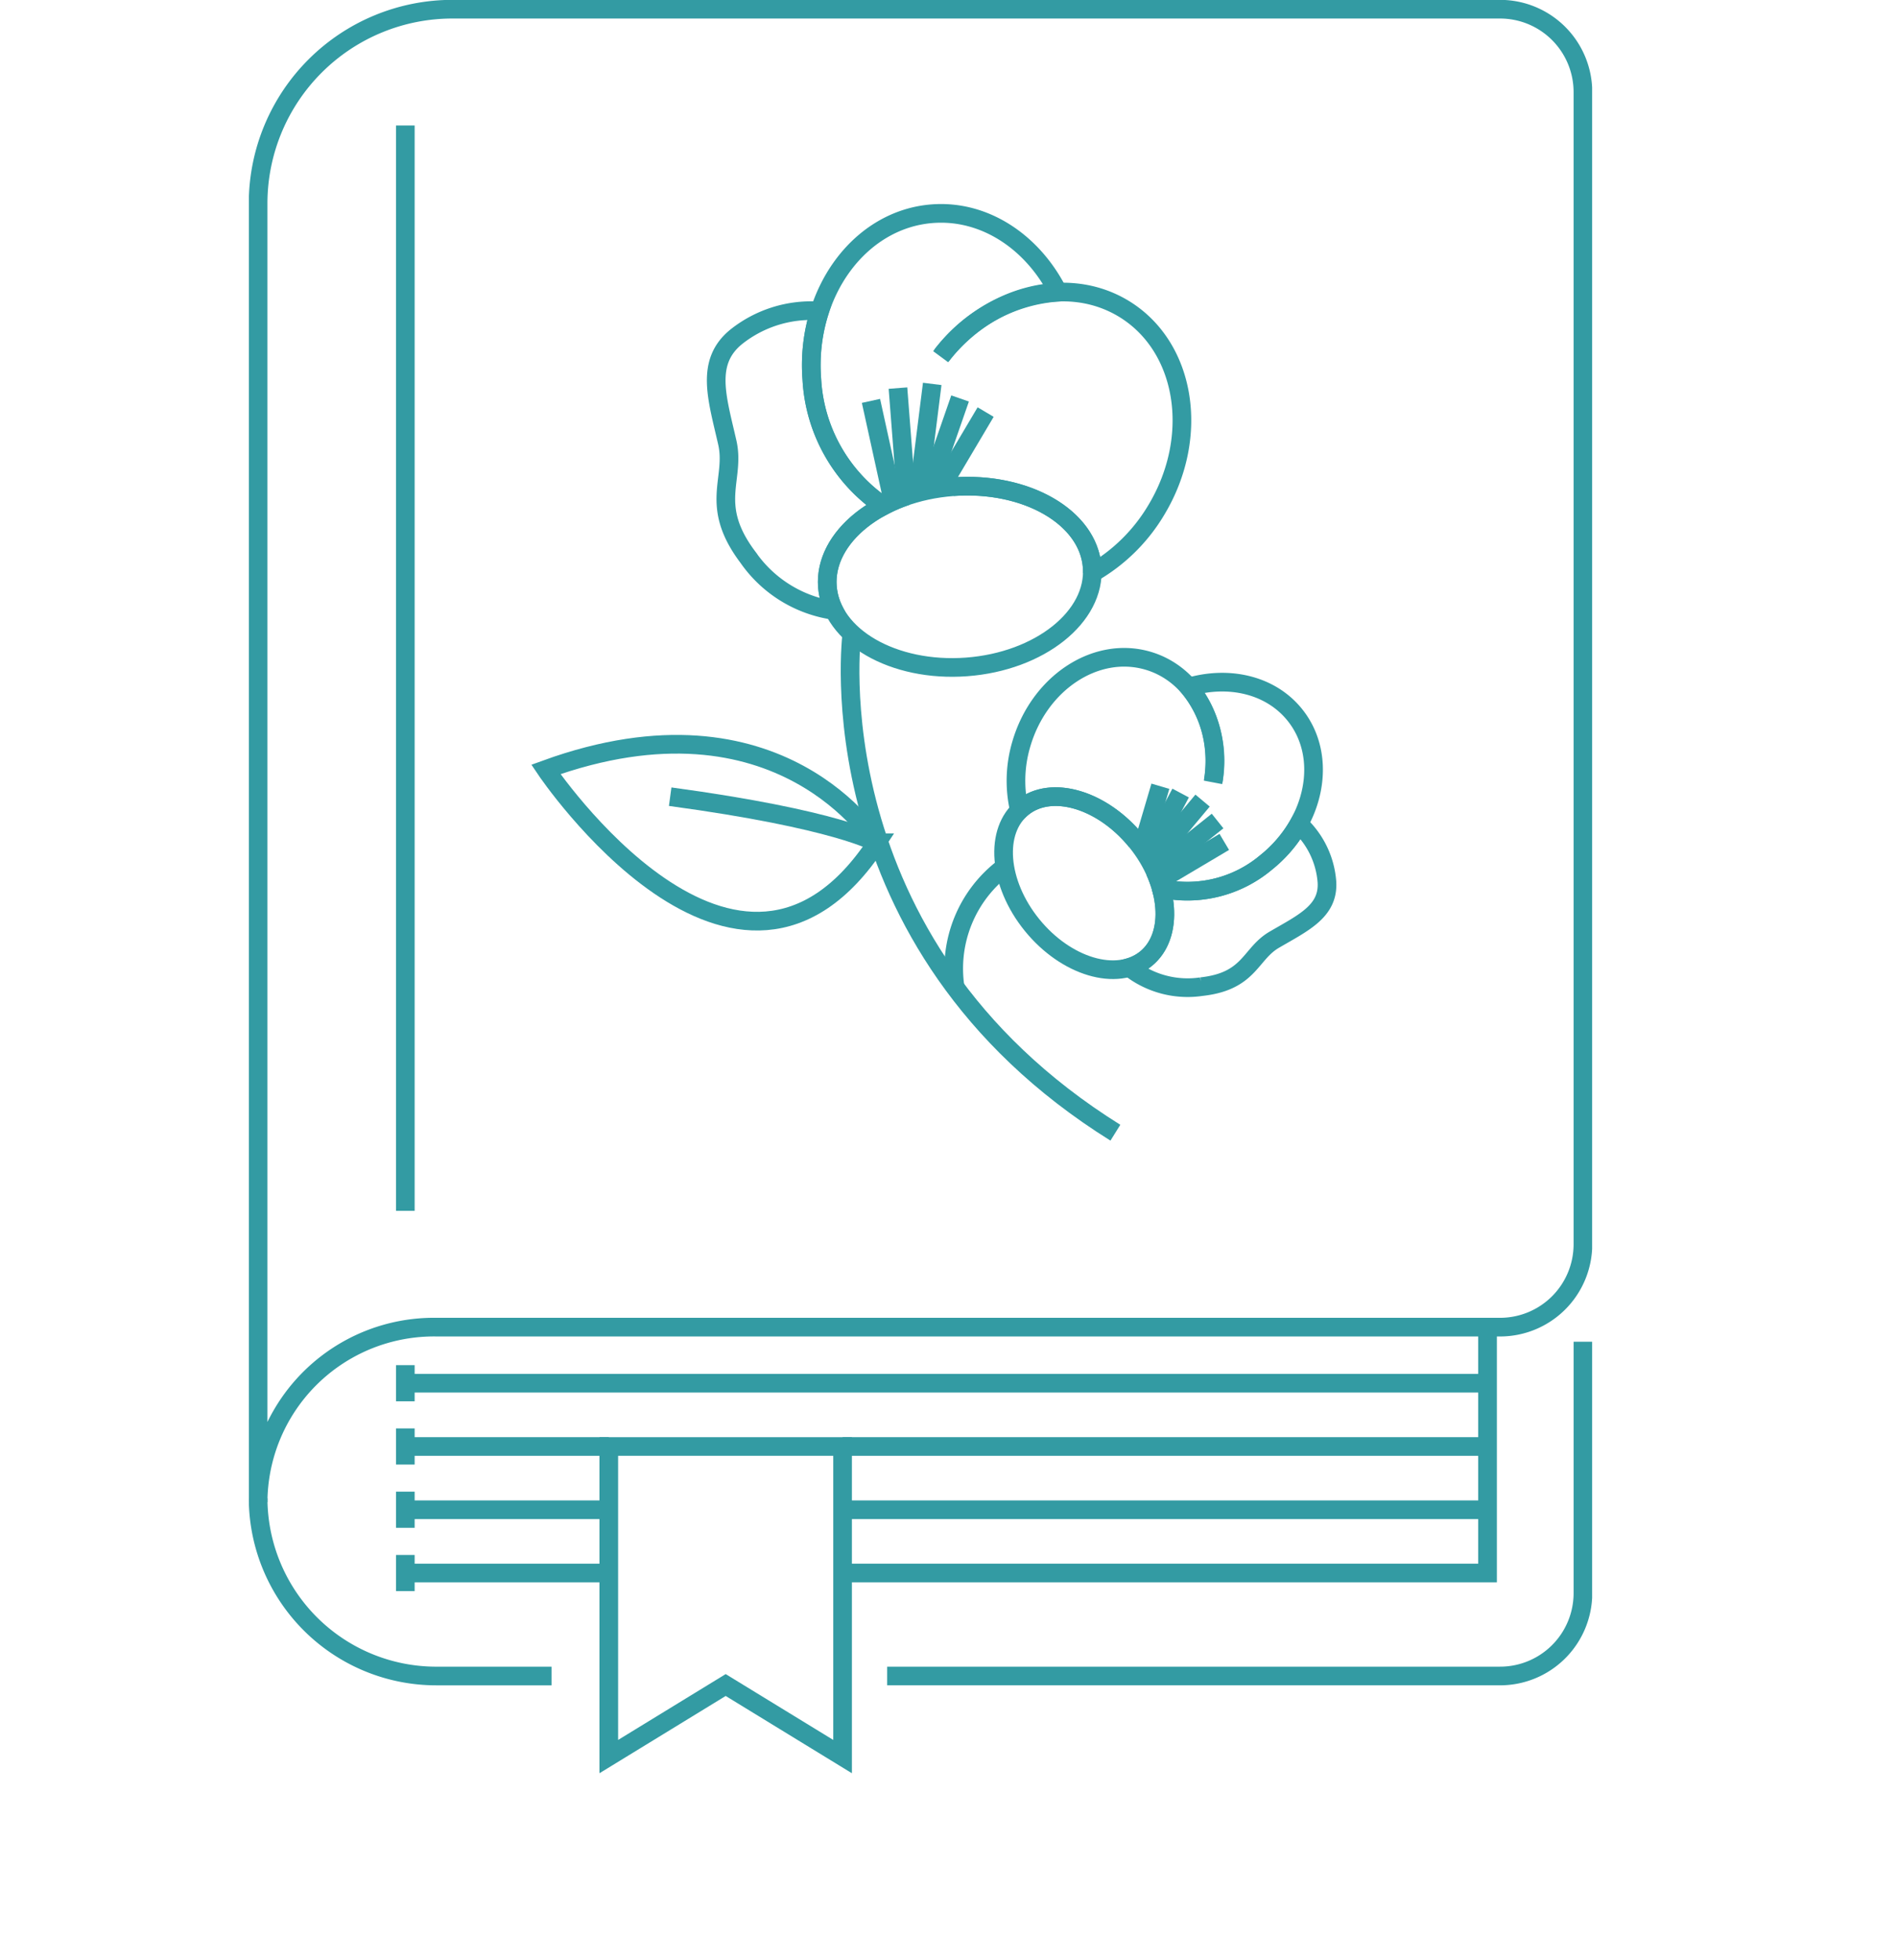 <svg xmlns="http://www.w3.org/2000/svg" id="그룹_1955" width="184" height="190" viewBox="0 0 150 210">
    <defs>
        <clipPath id="clip-path">
            <path id="사각형_2229" fill="none" d="M0 0H144V190H0z"/>
        </clipPath>
        <style>
            .cls-3{fill:none;stroke:#339ba3;stroke-miterlimit:10;stroke-width:2px}
        </style>
    </defs>
    <g id="그룹_1954" clip-path="url(#clip-path)">
        <path id="패스_2449" d="M76.514 52.614c7.838-.581 14.516 3.27 14.918 8.6.017.218.018.435.013.65a18.911 18.911 0 0 0 6.884-6.787c4.753-7.933 3.132-17.6-3.621-21.6-6.131-3.626-14.382-1.33-19.407 5.058" class="cls-3" transform="translate(-1.032 -.459)"/>
        <path id="패스_2450" d="M75 38.562a17.11 17.11 0 0 1 12.587-6.91c-2.722-5.373-7.855-8.834-13.462-8.418-7.837.581-13.631 8.516-12.938 17.723a17.554 17.554 0 0 0 7.661 13.593 17.555 17.555 0 0 1 2.474-1.056" class="cls-3" transform="translate(-.837 -.335)"/>
        <path id="패스_2451" d="M91.262 61.523c.4 5.334-5.628 10.129-13.466 10.71s-14.516-3.27-14.917-8.6 5.628-10.13 13.465-10.71 14.516 3.266 14.918 8.6z" class="cls-3" transform="translate(-.861 -.764)"/>
        <path id="패스_2452" d="M62.713 63.354c-.258-3.434 2.152-6.643 5.991-8.649a17.561 17.561 0 0 1-7.663-13.594 19.065 19.065 0 0 1 .845-7.3 12.9 12.9 0 0 0-8.951 2.775c-3.343 2.718-2.041 6.546-.955 11.315.905 3.977-2.029 6.683 2.232 12.328a13.561 13.561 0 0 0 9.218 5.677 6.856 6.856 0 0 1-.717-2.552z" class="cls-3" transform="translate(-.696 -.488)"/>
        <path id="선_58" d="M2.363 10.756L0 0" class="cls-3" transform="translate(66.689 42.96)"/>
        <path id="선_59" d="M0 0L0.896 11.572" class="cls-3" transform="translate(69.582 41.59)"/>
        <path id="선_60" d="M1.461 0L0 11.627" class="cls-3" transform="translate(71.794 41.14)"/>
        <path id="패스_2453" d="M65.536 68.892s-4.353 33.142 28.25 53.487" class="cls-3" transform="translate(-.895 -.995)"/>
        <path id="패스_2454" d="M67.75 91.483S57.42 74.49 32.275 83.622c0 0 20.561 30.591 35.475 7.861z" class="cls-3" transform="translate(-.442 -1.169)"/>
        <path id="선_61" d="M0 9.753L3.391 0" class="cls-3" transform="translate(72.85 42.7)"/>
        <path id="선_62" d="M0 8.139L4.828 0" class="cls-3" transform="translate(74.153 44.159)"/>
        <path id="패스_2455" d="M67.935 91.566s-4.2-2.513-22.145-4.94" class="cls-3" transform="translate(-.627 -1.251)"/>
        <path id="패스_2456" d="M82.085 94.262a13.573 13.573 0 0 0-5.324 12.911" class="cls-3" transform="translate(-1.05 -1.362)"/>
        <path id="패스_2457" d="M96.29 91.192c-3.639-4.483-9.1-6.109-12.186-3.634-.126.1-.245.21-.359.321a13.818 13.818 0 0 1 .2-7.1c1.9-6.543 7.952-10.554 13.522-8.96 5.057 1.448 7.976 7.017 7.053 12.927" class="cls-3" transform="translate(-1.142 -1.032)"/>
        <path id="패스_2458" d="M104.707 84.912A12.453 12.453 0 0 0 102.1 74.7c4.284-1.257 8.747-.258 11.351 2.949 3.639 4.483 2.265 11.583-3.07 15.859a13.112 13.112 0 0 1-11.229 2.761 12.817 12.817 0 0 0-.677-1.855" class="cls-3" transform="translate(-1.349 -1.071)"/>
        <path id="패스_2459" d="M84.085 87.778c-3.09 2.478-2.646 8.119.993 12.6s9.1 6.109 12.187 3.634 2.645-8.12-.994-12.6-9.094-6.112-12.186-3.634z" class="cls-3" transform="translate(-1.124 -1.251)"/>
        <path id="패스_2460" d="M97.452 104.056c1.99-1.595 2.512-4.5 1.662-7.567a13.117 13.117 0 0 0 11.228-2.762 14.2 14.2 0 0 0 3.524-4.132 9.383 9.383 0 0 1 3.013 6.184c.214 3.159-2.516 4.394-5.647 6.22-2.611 1.523-2.6 4.457-7.8 5.026a10.036 10.036 0 0 1-7.725-2.064 5.087 5.087 0 0 0 1.745-.905z" class="cls-3" transform="translate(-1.311 -1.294)"/>
        <path id="선_63" d="M0 4.164L7.018 0" class="cls-3" transform="translate(97.547 90.221)"/>
        <path id="선_64" d="M6.719 0L0 5.359" class="cls-3" transform="translate(97.127 87.983)"/>
        <path id="선_65" d="M5.56 0L0 6.647" class="cls-3" transform="translate(96.678 85.794)"/>
        <path id="선_66" d="M0 6.733L3.571 0" class="cls-3" transform="translate(96.314 84.985)"/>
        <path id="선_67" d="M0 6.686L1.972 0" class="cls-3" transform="translate(95.742 84.256)"/>
        <path id="패스_2461" d="M134.119 1H21.887A20.829 20.829 0 0 0 1 21.77v139.216a18.852 18.852 0 0 1 19.152-18.752h113.967a8.884 8.884 0 0 0 8.908-8.86V9.859A8.884 8.884 0 0 0 134.119 1z" class="cls-3" transform="translate(-.014 -.014)"/>
        <path id="패스_2462" d="M143.964 145.894v26.959a8.884 8.884 0 0 1-8.908 8.859H69.375" class="cls-3" transform="translate(-.95 -2.108)"/>
        <path id="패스_2463" d="M64.53 170.654h69.142V144.3" class="cls-3" transform="translate(-.884 -2.085)"/>
        <path id="선_68" d="M0 0L21.813 0" class="cls-3" transform="translate(16.769 168.57)"/>
        <path id="패스_2464" d="M39.117 157.282v33.231l12.532-7.669 12.532 7.669v-33.231z" class="cls-3" transform="translate(-.536 -2.272)"/>
        <path id="선_69" d="M0 0L0 116.31" class="cls-3" transform="translate(16.769 13.447)"/>
        <path id="선_70" d="M0 0L69.142 0" class="cls-3" transform="translate(63.646 161.789)"/>
        <path id="선_71" d="M0 0L21.813 0" class="cls-3" transform="translate(16.769 161.789)"/>
        <path id="선_72" d="M0 0L69.142 0" class="cls-3" transform="translate(63.646 155.01)"/>
        <path id="선_73" d="M0 0L21.813 0" class="cls-3" transform="translate(16.769 155.01)"/>
        <path id="선_74" d="M0 0L116.019 0" class="cls-3" transform="translate(16.769 148.229)"/>
        <path id="선_75" d="M0 0L0 3.873" class="cls-3" transform="translate(16.769 146.293)"/>
        <path id="선_76" d="M0 0L0 3.872" class="cls-3" transform="translate(16.769 153.073)"/>
        <path id="선_77" d="M0 0L0 3.872" class="cls-3" transform="translate(16.769 159.854)"/>
        <path id="선_78" d="M0 0L0 3.873" class="cls-3" transform="translate(16.769 166.633)"/>
        <path id="패스_2465" d="M1 162.914a19.1 19.1 0 0 0 19.151 19.044h12.306" class="cls-3" transform="translate(-.014 -2.353)"/>
    </g>
</svg>
